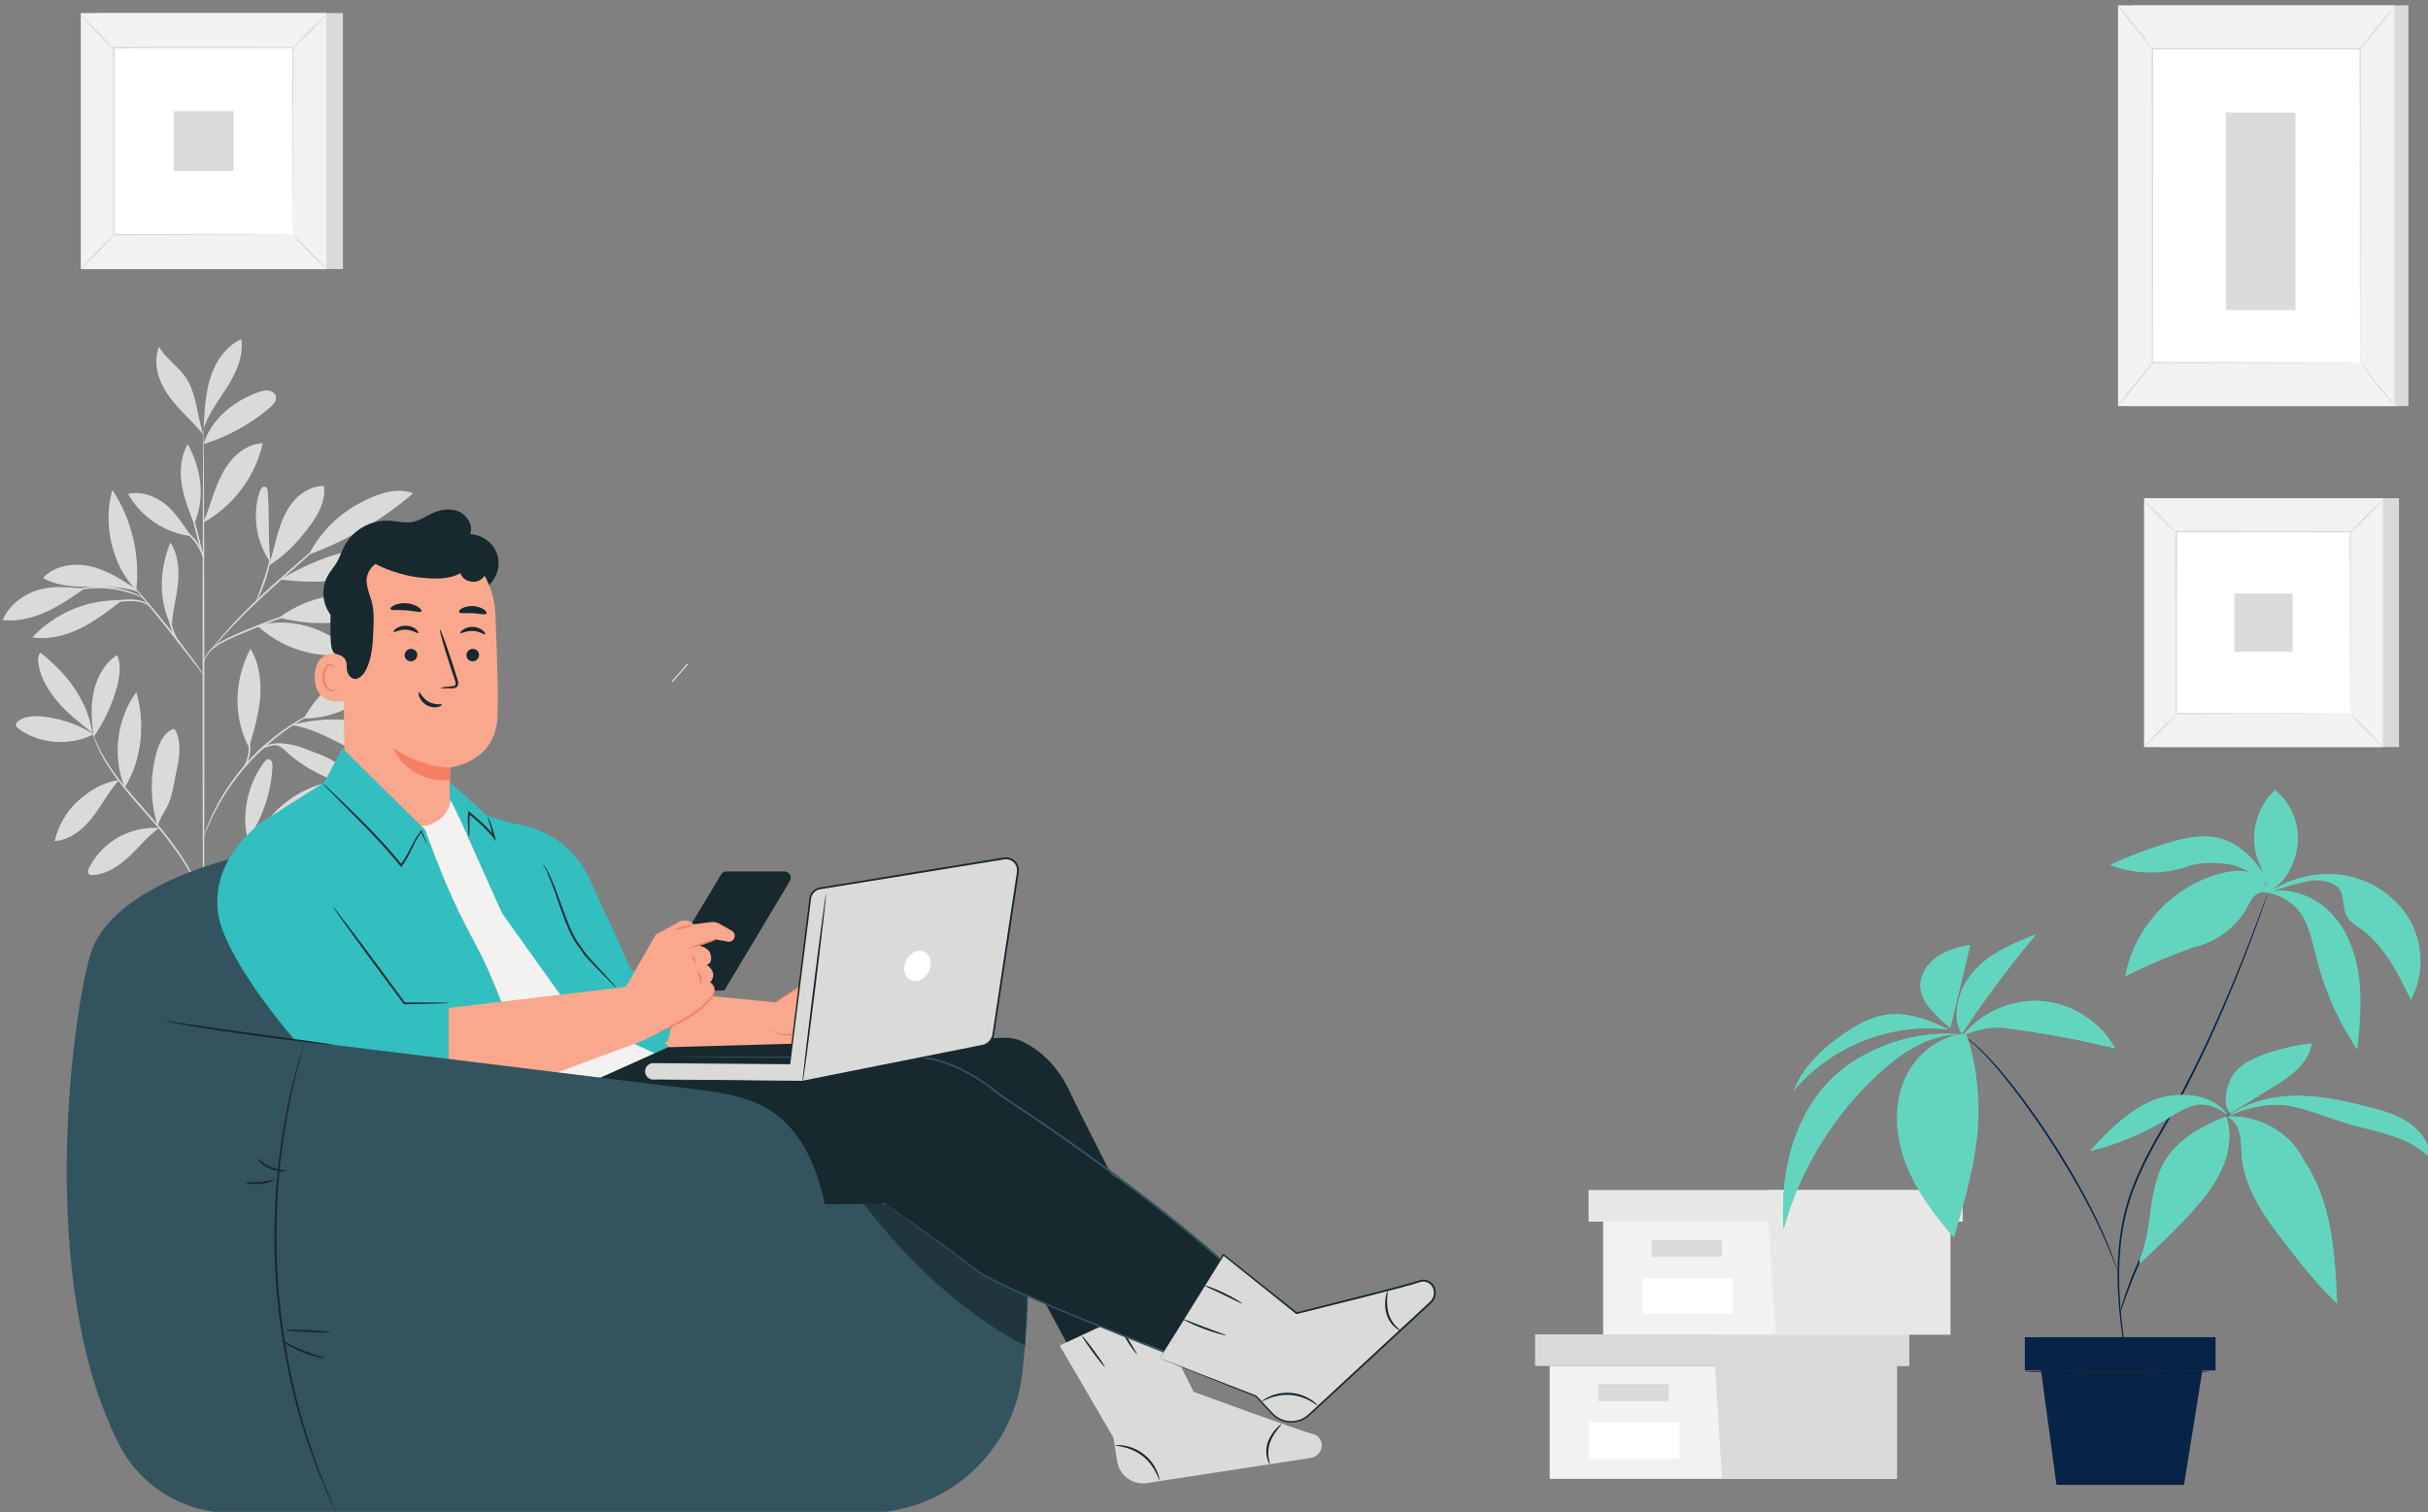 <svg xmlns="http://www.w3.org/2000/svg" width="907" height="565" fill="none"><rect width="100%" height="100%" fill="#808080" stroke="none"/><g clip-path="url(#a)"><path fill="#DADBD8" d="M128.114 100.506h-91.73V4.885h91.73v95.621Z"/><path fill="#F3F2F1" d="M121.902 100.506h-91.73V4.885h91.73v95.621Z"/><path fill="#DADBD8" d="M30.2 100.478h91.674V4.913H30.2v95.565Zm91.731.058H30.143V4.857h91.788v95.679"/><path fill="#fff" d="M109.571 87.653H42.502V17.74h67.069v69.913Z"/><path fill="#DADBD8" d="M42.502 88.117c.054.063-.583.794-1.654 1.924a187.81 187.81 0 0 1-4.263 4.323 185.335 185.335 0 0 1-4.382 4.193c-1.144 1.05-1.88 1.673-1.939 1.614-.057-.058.575-.785 1.647-1.916 1.07-1.13 2.58-2.663 4.273-4.33a183.862 183.862 0 0 1 4.39-4.201c1.143-1.053 1.876-1.67 1.928-1.607M109.571 87.945c.063-.052.794.584 1.925 1.654 1.13 1.072 2.66 2.578 4.322 4.264a188.64 188.64 0 0 1 4.193 4.382c1.051 1.144 1.673 1.881 1.615 1.938-.058.058-.786-.574-1.916-1.645a190.372 190.372 0 0 1-4.331-4.273 188.855 188.855 0 0 1-4.201-4.39c-1.052-1.144-1.67-1.877-1.607-1.93M109.387 17.926c-.052-.062.585-.794 1.655-1.925 1.072-1.13 2.577-2.66 4.264-4.321a184.097 184.097 0 0 1 4.381-4.194c1.144-1.052 1.881-1.673 1.939-1.614.058.057-.575.785-1.646 1.916a191.668 191.668 0 0 1-4.273 4.33 186.825 186.825 0 0 1-4.39 4.202c-1.143 1.05-1.877 1.669-1.93 1.606M42.32 18.098c-.063.052-.794-.584-1.925-1.656-1.13-1.07-2.66-2.576-4.322-4.264a185.595 185.595 0 0 1-4.194-4.38c-1.05-1.144-1.673-1.881-1.614-1.939.058-.058.785.575 1.916 1.646a188.14 188.14 0 0 1 4.33 4.273 188.198 188.198 0 0 1 4.202 4.39c1.051 1.143 1.669 1.877 1.606 1.93Z"/><path fill="#DADBD8" d="M109.387 87.653a3.846 3.846 0 0 1-.014-.341l-.015-.975-.03-3.775-.068-14.248-.131-50.574.258.258-66.877.038h-.007l.297-.296-.042 69.912-.255-.255c20.042.055 36.73.099 48.429.13l13.603.067 3.599.03.929.014c.211.006.32.01.324.015a2.28 2.28 0 0 1-.295.013l-.903.015-3.55.03-13.545.066-48.591.13h-.255v-.255l-.042-69.912v-.298h.304l66.877.039h.26v.259l-.132 50.74-.068 14.189-.03 3.725-.015.948c-.005.211-.01.315-.015.311"/><path fill="#DADBD8" d="M87.226 63.886H64.847v-22.38h22.38v22.38M899.676 151.711H796.391V2.002h103.285v149.709Z"/><path fill="#F3F2F1" d="M894.502 151.711H791.216V2.002h103.286v149.709Z"/><path fill="#fff" d="M881.671 135.497h-77.623V18.217h77.623v117.28Z"/><path fill="#DADBD8" d="M881.671 135.497s-.011-.199-.016-.573l-.015-1.664c-.008-1.474-.017-3.631-.032-6.432l-.069-24.16-.127-84.45.257.256-77.612.023h-.009l.281-.28-.057 117.28-.224-.224c23.64.05 43.016.089 56.499.117l15.609.058 4.097.025c.928.008 1.418.024 1.418.024s-.458.016-1.371.024l-4.055.026-15.56.056-56.637.118h-.223l-.001-.224-.056-117.28v-.281H804.057l77.612.023h.259v.258l-.127 84.62-.069 24.102a8308.57 8308.57 0 0 1-.032 6.381l-.015 1.633a16.66 16.66 0 0 1-.014.544Z"/><path fill="#DADBD8" d="M894.792 2.002c.061.047-.64 1.07-1.84 2.675a174.164 174.164 0 0 1-4.847 6.146c-1.944 2.36-3.76 4.45-5.105 5.935-1.345 1.486-2.215 2.37-2.272 2.32-.06-.052.704-1.03 1.971-2.578l4.973-6.034c1.881-2.287 3.584-4.355 4.968-6.036 1.279-1.54 2.091-2.477 2.152-2.428Z"/><path fill="#fff" d="M882.065 135.12a96.15 96.15 0 0 0 13.539 16.93Z"/><path fill="#DADBD8" d="M895.604 152.05c-.051.052-.972-.748-2.36-2.146a74.642 74.642 0 0 1-5.107-5.76 74.487 74.487 0 0 1-4.496-6.25c-1.06-1.662-1.637-2.737-1.576-2.776.071-.042.766.955 1.904 2.554a140.91 140.91 0 0 0 4.607 6.121 140.1 140.1 0 0 0 4.957 5.839c1.308 1.462 2.13 2.36 2.071 2.418Z"/><path fill="#fff" d="m791.201 151.593 13.53-16.692Z"/><path fill="#DADBD8" d="M804.731 134.901c.12.097-2.811 3.913-6.547 8.522-3.736 4.61-6.863 8.267-6.983 8.17-.121-.098 2.81-3.913 6.547-8.524 3.735-4.608 6.861-8.265 6.983-8.168ZM791.216 2.002c.121-.097 3.061 3.419 6.566 7.85 3.506 4.432 6.248 8.102 6.127 8.198-.123.096-3.061-3.417-6.568-7.85-3.504-4.431-6.247-8.102-6.125-8.198ZM857.487 115.824h-25.991V42.029h25.991v73.795ZM34.978 274.276a44.57 44.57 0 0 0-19.069-6.564c-3.116-.32-6.52-.228-9.02 1.658-.53.402-1.047.994-.928 1.648.087.48.493.83.882 1.127 7.758 5.919 19.495 6.665 28.135 2.131ZM34.49 273.736c-4.318-3.368-8.66-6.76-12.317-10.836-3.657-4.076-6.63-8.915-7.722-14.28-.331-1.628-.434-3.487.61-4.779 9.818 7.667 17.53 17.584 19.428 29.895Z"/><path fill="#DADBD8" d="M34.876 274.202c-.74-5.372-1.005-10.892.229-16.17 1.233-5.28 4.105-10.332 8.613-13.344 1.697 3.965.967 8.533-.228 12.677a61.616 61.616 0 0 1-8.54 17.983M44.5 291.446c-5.842.711-10.93 3.789-15.292 7.74a28.936 28.936 0 0 0-8.748 15.016c5.731-.353 10.593-4.395 14.119-8.927 3.526-4.53 5.968-9.502 9.842-13.74M46.59 294.205c-4.705-11.592-3-25.559 4.356-35.677 3.329 11.84 2.106 25.212-4.355 35.677ZM59.307 309.346a27.465 27.465 0 0 0-15.297 3.584 27.466 27.466 0 0 0-10.78 11.427c-.324.647-.61 1.467-.176 2.045.375.503 1.102.55 1.729.51 5.139-.334 9.694-3.426 13.453-6.947 3.758-3.521 7.033-7.589 11.186-10.635M58.902 308.522c-2.736-8.752-2.906-18.288-.485-27.132.955-3.492 2.56-7.168 5.79-8.806.275-.139.596-.264.885-.155.275.103.433.384.56.648 1.15 2.4 1.483 5.125 1.365 7.784-.118 2.659-.67 5.276-1.22 7.88-1.016 4.816-1.557 9.991-4.2 14.144-.626.987-1.178 2.051-1.678 3.107s-.504 1.428-.962 2.266M92.561 313.537c-2.493-9.487.153-20.987 6.131-28.763.44-.573 1.024-1.186 1.743-1.12 1.101.102 1.386 1.57 1.337 2.674-.432 9.693-3.666 19.246-9.21 27.209M95.596 315.611c11.525 2.999 24.746.083 34.332-6.982-5.681-2.88-12.377-3.702-18.586-2.282-6.208 1.42-11.881 4.202-15.746 9.264M98.156 309.294c6.454-10.522 18.829-17.39 31.158-18.016-1.42 5.015-5.541 8.912-10.191 11.267-4.65 2.356-9.84 3.381-14.957 4.375-1.99.386-4.72.812-6.01 2.374ZM93.203 278.646c1.748-5.988 3.506-12.028 3.985-18.248.48-6.219-.407-12.712-3.634-18.051-6.03 11.668-6.64 25.299-.532 36.924M113.501 268.386c7.052-12.813 21.436-23.049 35.992-24.484-5.616 13.98-20.928 24.786-35.992 24.484M109.065 270.898c10.515 1.602 19.475 8.318 29.301 12.388 2.102.872 4.369 1.566 6.625 1.27 2.256-.296 4.481-1.81 4.986-4.027.42-1.841-.418-3.797-1.74-5.147-1.321-1.349-3.068-2.192-4.812-2.918-10.702-4.456-22.18-4.567-33.454-1.864"/><path fill="#DADBD8" d="M102.981 278.273c2.381.681 3.194 1.915 5.079 3.52a54.788 54.788 0 0 0 22.219 11.413c.849.212 1.963.296 2.383-.472.368-.669-.097-1.48-.574-2.077-3.416-4.275-8.289-7.197-13.416-9.107-5.128-1.91-9.57-4.212-15.691-3.717M96.114 233.73c8.551 7.98 20.595 12.079 32.238 10.968.53-.05 1.108-.134 1.468-.526.811-.883-.162-2.246-1.108-2.983-9.478-7.389-20.959-10.453-32.598-7.459"/><path fill="#DADBD8" d="M104.256 230.75c11.303-8.473 26.801-11.032 40.227-6.637-5.066 4.993-12.095 7.679-19.169 8.416-7.075.736-14.159-.048-21.058-1.779M101.02 210.282c-.931-9.461-.327-16.929-.983-26.433-.053-.76-.216-1.673-.926-1.947-.99-.381-1.814.835-2.138 1.844-2.818 8.762-1.278 18.811 4.033 26.327"/><path fill="#DADBD8" d="M100.339 211.328c6.412-3.966 11.223-9.146 15.671-15.232 3.096-4.235 5.705-9.308 5.001-14.507-4.346-.087-8.477 2.311-11.304 5.613-2.827 3.303-4.508 7.432-5.762 11.595-1.255 4.161-2.134 8.44-3.606 12.531ZM115.736 207.049a126.377 126.377 0 0 0 38.567-22.74c-4.607-1.856-9.881-.746-14.487 1.113-10.523 4.248-19.12 11.417-24.281 21.524M104.668 216.502c7.12.779 14.352 1.286 21.416.106 6.942-1.162 13.503-3.914 19.991-6.645.537-.225 1.124-.497 1.359-1.03.256-.58-.018-1.286-.487-1.711-.469-.425-1.095-.628-1.705-.799-7.054-1.973-14.665-1.049-21.605 1.291-6.94 2.34-12.629 5.12-18.969 8.788ZM64.016 234.053c-4.857-9.804-4.542-21.247-.346-31.351 2.954 4.5 3.315 10.232 2.775 15.588s-2.171 10.868-2.276 16.251M44.612 224.266c-12.127-.232-24.259 4.936-32.493 13.843 6.053.951 12.287-.611 17.792-3.299 5.506-2.689 10.398-6.461 15.248-10.205M31.566 219.903c-5.933-.481-11.64-1.216-17.345.532C8.517 222.183 3.325 226.151 1 231.646c5.549.625 11.175-.767 16.262-3.071 5.086-2.305 9.71-5.497 14.304-8.672ZM50.882 220.103c-5.337-3.497-10.817-7.058-17.032-8.506-6.215-1.45-13.416-.379-17.749 4.305 5.03 2.952 11.134 3.3 16.966 3.296 5.833-.005 12.983-.071 18.481 1.875"/><path fill="#DADBD8" d="M50.914 220.385c-9.124-8.96-12.583-25.055-8.912-37.304 7.171 10.897 10.383 24.341 8.912 37.304M76.003 194.999c1.72-4.001 2.931-8.2 4.475-12.272 1.544-4.072 3.463-8.078 6.38-11.312 2.917-3.233 6.951-5.641 11.3-5.857-2.722 12.328-10.91 23.344-21.932 29.505M71.463 200.289c-2.848-3.92-6.138-9.24-10-12.167-3.86-2.925-8.89-4.696-13.603-3.572 4.794 8.568 13.85 14.608 23.603 15.739ZM72.371 195.325c-1.867-4.743-3.747-9.536-4.501-14.576-.755-5.041-.296-10.425 2.282-14.823 5.008 9.468 6.621 19.631 2.474 29.507M76.049 165.926c2.837-9.385 11.431-16.296 20.71-19.468 1.169-.398 2.409-.732 3.63-.544 1.222.19 2.42 1.024 2.676 2.235.339 1.596-.98 3.027-2.22 4.087a70.484 70.484 0 0 1-24.796 13.69M76.151 158.25c.361-6.052.739-12.191 2.707-17.924 1.968-5.735 5.762-11.112 11.28-13.621.939 6.11-1.758 12.192-5.01 17.45-3.252 5.26-7.171 10.224-9.125 16.091M76.003 162.416c-2.345-6.84-2.587-15.528-6.683-21.487-2.863-4.165-7.448-7.004-9.915-11.415-1.64 4.12-1.138 8.868.576 12.958 1.715 4.09 4.547 7.61 7.578 10.848 3.03 3.237 5.626 5.672 8.444 9.096"/><path fill="#DADBD8" d="M76.05 363.852c-.183 0-.341-45.631-.353-101.906-.013-56.293.124-101.913.306-101.913.183 0 .34 45.62.353 101.913.013 56.275-.125 101.906-.307 101.906Z"/><path fill="#DADBD8" d="M115.924 227.167c.013.044-.599.271-1.715.644l-4.722 1.594a275.125 275.125 0 0 0-15.385 5.752c-5.877 2.521-11.42 4.568-14.576 7.302-1.577 1.351-2.482 2.811-2.93 3.876-.452 1.071-.532 1.727-.593 1.715-.022-.004-.015-.167.02-.479a7.23 7.23 0 0 1 .335-1.329c.385-1.125 1.265-2.688 2.858-4.131 1.587-1.446 3.795-2.746 6.325-3.929 2.53-1.18 5.334-2.412 8.311-3.635 5.954-2.44 11.465-4.341 15.491-5.586 2.012-.627 3.653-1.09 4.792-1.395 1.14-.299 1.776-.443 1.789-.399Z"/><path fill="#DADBD8" d="M128.995 195.064c.014.016-.151.192-.481.512l-1.465 1.376-5.466 4.965-18.193 16.2c-7.102 6.321-13.24 12.361-17.493 16.909a203.584 203.584 0 0 0-4.95 5.467l-1.323 1.509c-.306.343-.476.515-.493.502-.019-.015.117-.216.39-.586.276-.366.678-.913 1.228-1.59 1.086-1.367 2.714-3.3 4.806-5.618 4.176-4.641 10.28-10.752 17.396-17.085a2377.451 2377.451 0 0 1 18.324-16.057l5.605-4.81 1.545-1.281c.359-.288.555-.431.57-.413"/><path fill="#DADBD8" d="M95.723 224.545c-.186-.084 1.298-3.51 2.776-7.842 1.492-4.33 2.194-7.986 2.383-7.956.173.018-.248 3.78-1.758 8.168a53.475 53.475 0 0 1-2.21 5.484c-.646 1.367-1.11 2.182-1.19 2.146M76.09 252.162c-.036.027-.424-.426-1.094-1.269l-2.803-3.596c-2.355-3.044-5.61-7.245-9.26-11.844a1194.193 1194.193 0 0 0-9.435-11.708l-2.865-3.547c-.669-.842-1.023-1.324-.988-1.353.034-.029.454.395 1.184 1.187s1.765 1.957 3.026 3.413a359.573 359.573 0 0 1 9.595 11.599 361.199 361.199 0 0 1 9.116 11.973 161.104 161.104 0 0 1 2.637 3.723c.606.89.925 1.396.888 1.422"/><path fill="#DADBD8" d="M67.348 240.938c-.108.116-2.44-2.652-3.663-6.857-.902-2.963-.942-5.673-.831-6.913l.291.024c-.13.528-.225.806-.277.798-.053-.008-.055-.302-.012-.845l.291.023c.107 1.229.294 3.846 1.17 6.725 1.18 4.075 3.207 6.933 3.03 7.045M56.06 226.74c-.085.092-.835-.855-2.558-1.485-1.707-.662-4.278-.807-7.1-.566a43.85 43.85 0 0 0-7.15 1.155c-1.804.447-2.907.799-2.942.705-.03-.077 1.02-.585 2.817-1.154 1.794-.566 4.35-1.152 7.226-1.363 2.852-.247 5.559-.027 7.324.791 1.79.792 2.442 1.901 2.383 1.917M53.384 223.298c-.05.103-1.49-.597-3.917-1.427a40.465 40.465 0 0 0-9.776-2.012c-3.9-.29-7.446.051-9.969.507-2.526.452-4.054.925-4.089.816-.014-.043.355-.197 1.04-.443.68-.253 1.69-.542 2.958-.83 2.53-.58 6.139-1.004 10.11-.707 3.97.308 7.472 1.275 9.885 2.232 1.209.475 2.165.915 2.799 1.269.639.346.98.555.96.595M76.003 208.748c-.176.044-1.456-4.4-2.857-9.926-1.402-5.528-2.395-10.044-2.218-10.088.176-.045 1.455 4.399 2.858 9.926 1.4 5.526 2.394 10.042 2.217 10.088"/><path fill="#DADBD8" d="M76.185 208.748c-.196.062-1.02-2.907-3.167-5.943-2.09-3.1-4.759-4.656-4.66-4.811.033-.069.77.202 1.798.928 1.03.718 2.304 1.932 3.402 3.504 2.23 3.16 2.787 6.31 2.627 6.322ZM76.05 339.526c-.072.011-.206-1.096-.72-3.034-.508-1.938-1.466-4.686-3.05-7.9-3.152-6.442-8.889-14.611-16.178-22.792-3.612-4.127-7.116-8.02-10.09-11.747-2.98-3.721-5.428-7.269-7.215-10.407-1.794-3.134-2.961-5.825-3.643-7.722-.335-.952-.58-1.695-.715-2.21-.145-.51-.21-.781-.188-.788.059-.018.39 1.046 1.142 2.906.752 1.858 1.975 4.497 3.806 7.578 1.826 3.084 4.295 6.579 7.286 10.262 2.986 3.688 6.496 7.56 10.114 11.694 7.309 8.203 13.031 16.475 16.102 23.023 1.543 3.268 2.442 6.069 2.878 8.041.211.988.353 1.759.403 2.29.067.526.09.804.067.806Z"/><path fill="#DADBD8" d="M112.082 298.828c.021.049-.669.397-1.889 1.06a41.297 41.297 0 0 0-4.898 3.238c-1.969 1.507-4.172 3.487-6.433 5.867-2.257 2.385-4.584 5.155-6.957 8.124-4.746 5.955-9.185 11.224-11.843 15.429a63.271 63.271 0 0 0-2.973 5.079c-.648 1.232-.992 1.924-1.04 1.901-.02-.009.04-.193.175-.534.14-.34.332-.85.634-1.48.575-1.275 1.5-3.08 2.81-5.215 2.58-4.307 6.984-9.648 11.722-15.593 2.379-2.974 4.733-5.75 7.033-8.131 2.305-2.377 4.565-4.344 6.592-5.82 2.027-1.479 3.802-2.477 5.059-3.092.626-.315 1.136-.507 1.474-.653.341-.139.524-.2.534-.18"/><path fill="#DADBD8" d="M112.787 312.031c.008.096-1.524.282-3.992.579-2.458.319-5.881.729-9.466 1.865-3.572 1.163-6.541 2.936-8.476 4.448-1.954 1.51-2.875 2.759-2.966 2.686-.031-.023.16-.363.592-.919.426-.559 1.125-1.305 2.079-2.128 1.904-1.64 4.901-3.52 8.569-4.715 3.673-1.162 7.142-1.5 9.622-1.701 2.489-.18 4.031-.201 4.038-.115Z"/><path fill="#DADBD8" d="M89.052 320.158c-.208-.117 1.59-2.865 2.986-6.56 1.31-3.729 1.616-7 1.851-6.962.085.01.081.828-.066 2.141-.157 1.309-.471 3.129-1.164 5.045-.699 1.914-1.613 3.514-2.316 4.628-.711 1.112-1.217 1.755-1.29 1.708M123.752 263.381c.007.021-.213.139-.64.34l-1.875.853c-.822.352-1.819.799-2.943 1.391-1.127.581-2.444 1.181-3.813 2.004l-2.178 1.239c-.755.433-1.502.949-2.297 1.446-1.605.975-3.213 2.174-4.93 3.398-3.358 2.549-6.89 5.566-10.29 9.05-3.367 3.519-6.263 7.152-8.696 10.596-1.165 1.759-2.309 3.407-3.227 5.044-.47.812-.96 1.576-1.368 2.346l-1.163 2.218c-.776 1.398-1.33 2.734-1.873 3.88a39.832 39.832 0 0 0-1.29 2.988l-.788 1.904c-.187.434-.296.658-.317.65-.021-.007.045-.246.192-.695l.674-1.952c.288-.849.667-1.88 1.191-3.043.513-1.165 1.041-2.522 1.794-3.941l1.132-2.252c.4-.78.881-1.556 1.344-2.379.904-1.661 2.039-3.332 3.199-5.112 2.422-3.489 5.328-7.164 8.721-10.709 3.427-3.512 7-6.54 10.403-9.081 1.74-1.22 3.371-2.411 5-3.371.806-.491 1.565-.999 2.331-1.424l2.212-1.209c1.392-.802 2.73-1.375 3.878-1.927a33.093 33.093 0 0 1 3.001-1.295l1.928-.741c.443-.161.679-.237.688-.216"/><path fill="#DADBD8" d="M95.234 282.489c-.058-.011.26-1.118 1.568-2.336 1.277-1.216 3.606-2.343 6.318-2.424 2.704-.071 5.048.685 6.649 1.298 1.61.634 2.545 1.146 2.513 1.222-.037.092-1.039-.27-2.666-.78-1.621-.498-3.913-1.151-6.475-1.08-2.552.077-4.757 1.061-6.035 2.117-1.306 1.052-1.766 2.047-1.872 1.983ZM90.971 286.886c-.18-.101 1.428-2.458 1.794-5.837.421-3.372-.601-6.036-.402-6.093.073-.03.432.59.74 1.7.313 1.105.52 2.713.317 4.47-.208 1.755-.779 3.274-1.336 4.276-.557 1.008-1.049 1.53-1.113 1.484M44.534 346.065c.983 17.437 6.238 35.172 14.32 53.102h35.148c7.709-17.752 12.6-35.46 13.47-53.102H44.534Z"/><path fill="#FAFAF9" d="M101.776 374.282c0 .183-11.573.33-25.845.33-14.277 0-25.846-.147-25.846-.33 0-.181 11.57-.329 25.846-.329 14.272 0 25.845.148 25.845.329ZM100.99 380.6c0 .183-10.849.329-24.228.329-13.384 0-24.23-.146-24.23-.329 0-.181 10.846-.329 24.23-.329 13.38 0 24.228.148 24.228.329ZM59.422 357.514c.182 0 .33 3.625.33 8.096 0 4.472-.148 8.096-.33 8.096-.182 0-.33-3.624-.33-8.096 0-4.471.148-8.096.33-8.096Z"/><path fill="#FAFAF9" d="M78.253 357.514c.183 0 .33 3.754.33 8.384 0 4.631-.147 8.384-.33 8.384-.181 0-.33-3.753-.33-8.384 0-4.63.149-8.384.33-8.384ZM95.933 357.371c.182 0 .33 3.83.33 8.552 0 4.723-.148 8.551-.33 8.551-.183 0-.33-3.828-.33-8.551 0-4.722.148-8.552.33-8.552"/><path fill="#FAFAF9" d="M106.356 357.514c0 .183-13.573.33-30.312.33-16.746 0-30.316-.147-30.316-.33 0-.182 13.57-.329 30.316-.329 16.74 0 30.312.147 30.312.329Z"/><path fill="#DADBD8" d="M896.174 279.093h-89.181v-92.964h89.181v92.964Z"/><path fill="#F3F2F1" d="M890.135 279.093h-89.18v-92.964h89.18v92.964Z"/><path fill="#DADBD8" d="M800.981 279.065h89.126v-92.908h-89.126v92.908Zm89.182.055h-89.236v-93.019h89.236v93.019Z"/><path fill="#fff" d="M878.146 266.596h-65.204v-67.97h65.204v67.97Z"/><path fill="#DADBD8" d="M812.943 267.047c.05.06-.568.772-1.61 1.871a181.33 181.33 0 0 1-4.144 4.201 183.344 183.344 0 0 1-4.26 4.078c-1.112 1.022-1.829 1.626-1.885 1.57-.056-.057.56-.764 1.601-1.864a182.53 182.53 0 0 1 4.154-4.209 179.395 179.395 0 0 1 4.268-4.085c1.112-1.022 1.824-1.623 1.876-1.562M878.147 266.881c.061-.052.772.568 1.87 1.608a181.198 181.198 0 0 1 4.203 4.145 181.44 181.44 0 0 1 4.078 4.26c1.021 1.112 1.625 1.828 1.569 1.884-.057.056-.764-.558-1.863-1.6a180.306 180.306 0 0 1-4.21-4.154 184.09 184.09 0 0 1-4.086-4.267c-1.021-1.112-1.622-1.825-1.561-1.876ZM877.968 198.807c-.051-.061.568-.772 1.609-1.87 1.041-1.1 2.504-2.587 4.145-4.203a181.245 181.245 0 0 1 4.259-4.077c1.112-1.022 1.828-1.627 1.885-1.57.056.056-.56.764-1.6 1.863a184.11 184.11 0 0 1-4.154 4.211 183.106 183.106 0 0 1-4.268 4.084c-1.112 1.022-1.824 1.622-1.876 1.562M812.764 198.974c-.061.051-.772-.568-1.871-1.609a183.717 183.717 0 0 1-4.201-4.145 179.103 179.103 0 0 1-4.077-4.259c-1.023-1.112-1.627-1.83-1.57-1.886.056-.056.763.559 1.862 1.6 1.1 1.042 2.59 2.51 4.21 4.155a183.861 183.861 0 0 1 4.086 4.268c1.021 1.112 1.622 1.824 1.561 1.876Z"/><path fill="#DADBD8" d="M877.968 266.596a3.465 3.465 0 0 1-.013-.331c-.004-.232-.01-.544-.015-.948l-.029-3.669-.067-13.854-.127-49.168.251.251-65.019.037h-.006l.288-.288-.04 67.97-.248-.248 47.082.126 13.226.064 3.498.03.904.013c.204.005.311.009.315.015.005.004-.092.009-.287.013l-.877.015-3.452.028-13.169.065-47.24.127h-.248v-.248l-.042-67.97v-.289h.296l65.019.037h.252v.252l-.128 49.33c-.028 5.924-.051 10.589-.065 13.796l-.031 3.62c-.005.393-.011.697-.013.921-.006.205-.01.307-.015.303"/><path fill="#DADBD8" d="M856.424 243.489h-21.758v-21.758h21.758v21.758Z"/><path fill="#F3F2F1" d="M578.903 510.312v42.176h129.704v-42.176H578.903Z"/><path fill="#DADBD8" d="M573.461 498.521v11.791h139.682v-11.791H573.461"/><path fill="#DADBD8" d="M643.301 552.488h65.306v-42.176h4.536v-11.791H640.58v10.7l2.721 43.267M597.042 517.113v6.349h26.305v-6.349h-26.305Z"/><path fill="#fff" d="M627.433 544.805h-33.776V531.4h33.776v13.405Z"/><path fill="#F3F2F1" d="M598.857 456.401v42.176h129.704v-42.176H598.857Z"/><path fill="#E7E8E5" d="M593.416 444.609v11.792h139.681v-11.792H593.416"/><path fill="#E7E8E5" d="M663.256 498.577h65.305v-42.176h4.536v-11.792h-72.562v10.7l2.721 43.268"/><path fill="#DADBD8" d="M616.999 463.202v6.348h26.302v-6.348h-26.302Z"/><path fill="#fff" d="M647.388 490.894h-33.775v-13.406h33.775v13.406"/><path fill="#17282F" d="M185.773 207.21c-1.353-4.301-5.617-7.513-10.125-7.626 1.163-3.284-1.085-7.091-4.284-8.472-3.199-1.383-6.961-.76-10.112.728-2.229 1.053-4.297 2.53-6.701 3.073-3.158.713-6.424-.277-9.659-.385-6.595-.219-13.161 3.601-16.23 9.442-1.076 2.048-1.745 4.299-2.932 6.284-.95 1.59-2.213 2.975-3.152 4.571-2.718 4.619-2.264 10.899 1.091 15.079l45.495-10.459c3.707 2.568 9.045 2.491 12.675-.184 3.63-2.675 5.288-7.749 3.934-12.051"/><path fill="#F9A78D" d="m290.48 374.572-43.824-4.344-2.536 22.762 49.489-1.72-3.129-16.698Z"/><path fill="#F9A78D" d="M323.768 387.909c-.575.799-1.573 1.221-2.528.984a2.896 2.896 0 0 1-.584-.217c-1.306-.659-.734-3.44-.734-3.44l-6.421-2.118s-9.445 4.172-13.073 7.354c-3.628 3.181-10.939-1.015-10.939-1.015l-.476-14.475 13.866-9.053s-.849.536.313-1.384c1.161-1.92 4.851-.541 4.851-.541.753-.922 3.301-.892 3.301-.892l10.446 2.908a7.386 7.386 0 0 1 4.803 4.193l3.375 7.835s1.565 5.504.994 6.636c-.861 1.708-2.7 1.006-2.7 1.006s-1.055 3.29-1.959 3.267c-.904-.023-2.535-1.048-2.535-1.048"/><path fill="#F57F62" d="M303.115 388.572c.012.018.254-.114.708-.382.513-.294 1.178-.676 2.008-1.15a74.914 74.914 0 0 1 7.754-3.711l-.154.004 6.406 2.161-.182-.313a7.338 7.338 0 0 0-.131 1.629c.025.555.105 1.16.496 1.703.207.267.532.459.811.54.281.121.596.201.918.201a2.723 2.723 0 0 0 1.783-.649c.127-.101.24-.22.348-.344l.076-.096.039-.048.018-.024.003-.004a22.09 22.09 0 0 0-.409.08l.006.004.014.009.194.118c.262.154.528.298.804.436.276.134.562.262.867.366.153.052.309.1.481.132.159.031.352.067.628-.022.414-.206.596-.498.784-.77.179-.277.334-.562.471-.853.279-.583.507-1.176.717-1.799l-.426.206c.83.285 1.87.238 2.586-.45.326-.321.615-.734.663-1.254.052-.464.012-.886-.032-1.311-.205-1.691-.612-3.344-1.068-5.027l-.005-.02-.01-.021-1.798-4.18-1.142-2.649c-.384-.851-.7-1.79-1.3-2.596a7.17 7.17 0 0 0-2.137-1.964c-.819-.518-1.78-.767-2.625-.994l-9.854-2.712-.041-.012h-.037a9.549 9.549 0 0 0-1.832.186c-.587.136-1.211.293-1.698.828l.388-.058c-1.054-.64-2.357-.852-3.448-.349-1.094.496-1.717 1.476-2.117 2.427l.103-.126-9.55 6.196-2.58 1.72c-.586.4-.888.62-.874.642.014.021.341-.158.953-.518.667-.402 1.549-.936 2.653-1.604 2.352-1.461 5.64-3.504 9.671-6.006l.065-.04.038-.087c.361-.837.962-1.727 1.86-2.104.88-.409 2.02-.212 2.901.331l.217.134.171-.192c.284-.318.831-.505 1.367-.61a8.953 8.953 0 0 1 1.705-.159l-.077-.011 9.837 2.768c.883.24 1.709.456 2.456.93a6.503 6.503 0 0 1 1.931 1.781c.532.705.83 1.587 1.225 2.471l1.14 2.649 1.801 4.177-.014-.041c.449 1.647.857 3.305 1.057 4.913.044.398.077.806.037 1.158-.012.308-.217.61-.456.853-.468.48-1.266.529-1.898.32l-.323-.105-.104.312a15.934 15.934 0 0 1-.677 1.721c-.244.517-.588 1.14-.915 1.315a.639.639 0 0 1-.272-.014 2.641 2.641 0 0 1-.396-.105 6.626 6.626 0 0 1-.795-.332c-.26-.125-.516-.263-.765-.407l-.184-.109-.011-.007-.004-.004c.367-.072-.504.098-.414.082l-.002.001-.016.02-.029.039-.059.076-.273.273a2.127 2.127 0 0 1-1.384.52 1.782 1.782 0 0 1-.717-.157c-.258-.078-.422-.18-.563-.347-.524-.753-.429-1.935-.287-2.867l.038-.242-.219-.071-6.436-2.075-.083-.025-.073.031a64.396 64.396 0 0 0-7.709 3.918c-.866.526-1.52.954-1.952 1.256-.434.304-.652.472-.64.49"/><path fill="#F57F62" d="M309.256 368.037c-.035.071 1.151.757 3.253 1.559 2.098.802 5.144 1.666 8.676 2.024l-.313-.294c.097.552.201 1.135.339 1.72.881 3.882 2.59 7.114 4.08 9.222a22.217 22.217 0 0 0 1.922 2.382c.502.52.803.783.838.752.088-.078-.978-1.264-2.342-3.413-1.357-2.143-2.948-5.321-3.806-9.101a32.839 32.839 0 0 1-.335-1.675l-.048-.269-.265-.026a41.547 41.547 0 0 1-8.591-1.768c-2.116-.673-3.365-1.206-3.408-1.113"/><path fill="#F57F62" d="M318.375 375.834c-.176.007.056 3.052 1.688 6.384 1.608 3.345 3.857 5.409 3.972 5.275.162-.143-1.784-2.355-3.334-5.586-1.578-3.214-2.113-6.113-2.326-6.073Z"/><path fill="#F57F62" d="M288.067 384.848c-.011.017.094.102.308.25.21.151.541.348.986.571.89.44 2.276.981 4.114 1.145 1.818.162 4.124-.069 6.377-1.23a12.24 12.24 0 0 0 5.613-5.975l-.428.188a27.424 27.424 0 0 0 10.55 1.605c.942-.052 1.92-.09 2.854-.464.436-.17.966-.481 1.208-.998.252-.5.251-1.075.07-1.567a1.99 1.99 0 0 0-1.047-1.116l-1.18-.5a109.762 109.762 0 0 0-8.387-3.103 91.088 91.088 0 0 0-5.788-1.674c-1.38-.346-2.153-.494-2.165-.448-.013.05.736.288 2.091.713 1.353.425 3.309 1.047 5.701 1.885 2.392.84 5.215 1.91 8.293 3.23.383.166.771.336 1.163.505.312.144.56.411.683.744.118.331.112.715-.047 1.02-.149.312-.455.501-.856.665-.775.31-1.692.358-2.624.402-.931.04-1.877.032-2.832-.027a27.637 27.637 0 0 1-7.457-1.515l-.304-.106-.126.294c-1.12 2.638-3.148 4.606-5.257 5.723-2.121 1.14-4.312 1.417-6.073 1.32-1.779-.1-3.148-.56-4.05-.927-.902-.376-1.364-.653-1.39-.61"/><path fill="#F9A78D" d="M148.316 318.261c-10.665-.096-19.301-8.94-19.438-19.909l-.829-66.008c-.771-17.727 8.616-32.963 25.866-33.266l1.596.068c16.057.683 28.92 13.928 29.549 30.446.585 15.366 1.211 30.218.781 38.43-.888 17.003-17.705 18.683-17.705 18.683-.037 0-.045 6.344-.036 11.341.02 11.224-8.871 20.314-19.784 20.215Z"/><path fill="#F57F62" d="M168.136 286.814s-10.451.187-21.272-7.462c0 0 4.666 13.009 21.232 12.178l.04-4.716"/><path fill="#17282F" d="M178.959 244.712c-.007 1.285-1.071 2.337-2.376 2.354-1.302.016-2.354-1.009-2.347-2.294.008-1.284 1.071-2.339 2.373-2.356 1.306-.016 2.358 1.012 2.35 2.296M181.242 236.954c-.306.304-2.04-1.133-4.583-1.234-2.537-.139-4.457 1.126-4.719.794-.13-.146.191-.706 1.028-1.28.823-.572 2.211-1.102 3.794-1.029 1.582.077 2.89.733 3.632 1.379.756.65.998 1.234.848 1.37M155.887 244.712c-.007 1.285-1.071 2.337-2.376 2.354-1.302.016-2.354-1.009-2.347-2.294.008-1.284 1.072-2.339 2.375-2.355 1.304-.017 2.356 1.011 2.348 2.295ZM156.302 236.501c-.306.305-2.044-1.133-4.584-1.235-2.537-.137-4.457 1.128-4.72.796-.129-.148.19-.706 1.03-1.28.822-.572 2.21-1.102 3.793-1.029 1.583.077 2.891.733 3.632 1.379.755.649.997 1.234.849 1.369M164.613 256.975c-.006-.149 1.586-.362 4.159-.59.652-.042 1.272-.148 1.399-.599.172-.476-.071-1.207-.354-1.997l-1.714-5.164c-2.376-7.351-4.066-13.383-3.778-13.479.29-.096 2.448 5.784 4.823 13.135.569 1.812 1.115 3.538 1.633 5.19.215.77.603 1.648.231 2.635-.195.492-.685.833-1.105.931-.422.113-.788.105-1.11.11-2.581.034-4.18-.022-4.184-.172M157.453 228.36c-.372.652-2.811-.154-5.811-.348-2.996-.256-5.521.177-5.798-.523-.12-.335.411-.913 1.491-1.409 1.069-.496 2.697-.851 4.495-.718 1.798.138 3.359.731 4.348 1.382.998.65 1.442 1.304 1.275 1.616M181.667 229.273c-.544.58-2.599-.094-5.088-.19-2.486-.173-4.608.275-5.078-.361-.204-.307.143-.893 1.078-1.431.922-.534 2.453-.952 4.162-.86 1.71.094 3.179.672 4.03 1.304.864.634 1.137 1.254.896 1.538"/><path fill="#F9A78D" d="M128.894 244.997c-.277-.137-11.225-3.94-11.331 7.705-.106 11.646 11.284 9.352 11.306 9.019.022-.333.025-16.724.025-16.724"/><path fill="#F57F62" d="M125.45 257.276c-.049-.037-.199.14-.534.295a1.924 1.924 0 0 1-1.474.016c-1.192-.463-2.182-2.426-2.217-4.526a6.856 6.856 0 0 1 .578-2.898c.354-.848.895-1.439 1.498-1.543a.996.996 0 0 1 1.159.567c.149.326.075.558.135.58.031.029.244-.194.158-.675a1.307 1.307 0 0 0-.439-.735c-.27-.229-.668-.349-1.088-.306-.874.053-1.667.872-2.077 1.785a7.055 7.055 0 0 0-.714 3.24c.052 2.347 1.2 4.555 2.832 5.056.795.221 1.461-.019 1.807-.291.353-.284.415-.544.376-.565"/><path fill="#17282F" d="M137.008 215.927c.475-3.028 2.752-5.478 5.656-6.457a11.54 11.54 0 0 1 7.651.095c6.374 2.324 17.261 5.794 20.106 3.572 4.094-3.2 5.074-5.288 5.074-5.288l2.249 2.446c1.833-1.04-3.663-7.146-8.165-9.25-6.804-3.179-17.196-5.142-23.474-3.314-7.556 2.199-13.835 6.062-17.632 13.132-3.797 7.071-5.228 15.311-5.011 23.386.066 2.462-.385 9.525 1.998 10.07 1.842.422 4.207 1.244 4.072 4.795-.049 1.299.31 2.609 1.175 3.556 2.07 2.268 4.605.14 5.772-1.995 2.492-4.56 2.772-10.005 2.993-15.23.157-3.715.305-7.508-.711-11.076 0 0-1.68-4.6-1.825-7.158a6.088 6.088 0 0 1 .072-1.284ZM165.056 263.271c.068.176-.456.615-1.506.844-1.032.234-2.62.172-4.1-.644-1.48-.812-2.392-2.096-2.77-3.078-.392-.996-.333-1.672-.149-1.718.392-.132 1.239 2.207 3.627 3.504 2.377 1.324 4.784.699 4.898 1.092"/><path fill="#33535F" d="m176.824 418.598-54.155-11.91-34.76-86.255s-46.515 10.317-54.193 36.305c-6.64 22.471-20.343 121.77 10.81 182.987 8.01 15.742 24.334 25.513 41.999 25.513h236.962c29.914 0 55.069-22.481 58.389-52.212 1.34-11.988 2.269-23.374 2.081-30.78l-38.046-29.208-169.087-34.44Z"/><path fill="#A7A9A8" d="m383.732 482.073-37.821-29.035-23.411-4.769 16.757-6.98 44.82 31.899-.345 8.885Z"/><path fill="#20353D" d="M382.928 502.761c-24.273-12.783-44.572-32.367-61.244-54.152l.816-.34 23.411 4.769 37.821 29.035-.804 20.688"/><path fill="#F3F2F1" d="M142.787 303.662c0 1.568 12.316 6.644 17.885 4.42 8.473-3.384 7.428-10.036 7.428-10.036l4.695 4.963 47.166 71.86 35.058 23.139-56.116 17.77-58.815-67.576 2.699-44.54"/><path fill="#33BFBF" d="m127.921 279.54-1.24 2.315-5.594 10.443-23.3 14.856 47.904 56.938 21.872 51.686 52.398 16.403s-24.931-38.344-32.678-57.936c-7.745-19.593-8.54-18.685-15.604-33.039-6.764-13.741-12.805-31.138-12.805-31.138l-30.953-30.528ZM240.161 382.09l10.275 9.591 2.908 5.924-38.208-17.779-27.584-38.62s-9.832-21.802-13.21-29.612c-3.553-8.217-6.206-12.865-6.206-12.865l-.039-6.489 13.942 12.557 11.621 3.464 19.412 30.684 27.089 43.145Z"/><path fill="#33BFBF" d="M228.385 345.981s-4.637-9.9-8.424-18.124c-8.534-18.536-28.653-20.297-28.653-20.297l22.236 61.678 27.251 19.319s7.748 2.705 8.72 0c0 0 5.676-20.447 5.504-20.531-.172-.082-19.39-5.824-19.39-5.824l-7.74-17.28"/><path fill="#17282F" d="m269.363 326.724-26.468 44.1 27.717-.822 24.441-40.857c.939-1.569-.19-3.564-2.02-3.564h-21.652c-.826 0-1.593.435-2.018 1.143"/><path fill="#F9A78D" d="m167.562 376.592 66.246-7.886 11.142-19.498 8.719-4.795a4.346 4.346 0 0 1 4.656.297l.821.599 6.47-.815a5.154 5.154 0 0 1 3.184.632l4.585 2.611a2.197 2.197 0 0 1-1.504 4.057l-4.458-.82-6.819 2.224s4.401.467 4.958 3.81c.558 3.342-1.671 3.409-1.671 3.409s4.63 2.695 1.393 6.619c0 0 3.858 2.568-.465 7.45-2.928 3.307-24.025 14.071-24.025 14.071l-73.232 27.221v-39.186Z"/><path fill="#F57F62" d="M265.111 367.105c-.006-.028.497.001 1.077.602.555.578 1.097 1.811.705 3.271-.37 1.451-1.54 2.793-2.85 4.075a34.753 34.753 0 0 1-4.654 3.841c-3.529 2.435-7.025 4.113-9.556 5.275-2.541 1.148-4.146 1.774-4.185 1.693-.043-.092 1.493-.877 3.972-2.136 2.469-1.269 5.9-3.007 9.373-5.401a38.301 38.301 0 0 0 4.603-3.731c1.328-1.247 2.441-2.476 2.825-3.752.404-1.26 0-2.391-.438-2.96-.458-.592-.904-.717-.872-.777M258.891 345.481c.049.184-1.431.747-3.308 1.255-1.878.509-3.44.77-3.491.586-.049-.185 1.432-.748 3.309-1.256 1.876-.509 3.439-.77 3.49-.585ZM267.423 350.974c.061.183-1.999 1.031-4.599 1.895-2.601.865-4.758 1.418-4.82 1.236-.06-.182 1.999-1.03 4.6-1.895 2.602-.864 4.759-1.417 4.819-1.236ZM259.48 359.815c-.196-.021-.288-.601-.516-1.245-.215-.649-.496-1.164-.353-1.301.126-.136.736.266 1.01 1.077.279.808.044 1.5-.141 1.469ZM261.748 367.465c-.196-.044-.122-.99-.4-2.08-.258-1.096-.762-1.9-.61-2.03.127-.134.975.586 1.284 1.864.318 1.275-.101 2.306-.274 2.246"/><path fill="#33BFBF" d="M99.648 305.968c-2.202 1.34-20.937 14.125-18.203 35.084 2.734 20.96 44.198 68.346 52.855 69.258l33.263 5.468v-39.186l-15.948-.911-20.96-41.008-31.007-28.705"/><path fill="#17282F" d="M167.562 374.693c0 .036-.414.076-1.192.117l-3.357.128-11.915.263-.168.004-.102-.139c-2.503-3.362-5.376-7.225-8.426-11.324a1878.815 1878.815 0 0 1-12.77-17.454l-3.802-5.342c-.883-1.27-1.353-1.988-1.311-2.018.042-.031.59.628 1.546 1.845l3.993 5.2a1853.898 1853.898 0 0 1 12.947 17.324l8.356 11.375-.269-.135c4.814.003 8.893.007 11.916.008 1.356.024 2.472.043 3.361.057.776.026 1.192.055 1.193.091ZM159.472 315.254c-.034.015-.26-.399-.65-1.188-.43-.896-.976-2.039-1.644-3.436l.354.036c-.998 1.436-2.109 3.289-3.209 5.532-1.104 2.233-2.353 4.825-4.169 7.341l-.268.371-.29-.356c-2.152-2.653-4.616-5.484-7.268-8.375-5.808-6.316-11.353-11.772-15.313-15.773l-4.674-4.757c-1.089-1.138-1.674-1.784-1.638-1.822.037-.036.691.54 1.843 1.614l4.84 4.588c4.056 3.904 9.666 9.306 15.494 15.644 2.662 2.9 5.123 5.756 7.262 8.442l-.556.015c1.804-2.451 3.062-4.969 4.217-7.199 1.151-2.234 2.333-4.094 3.396-5.505l.219-.291.136.327 1.466 3.515c.328.817.487 1.261.452 1.277M182.163 305.23c.058-.026.474.668 1.005 1.972.541 1.299 1.104 3.23 1.741 5.514l.45 1.616-1.032-1.332c-1.272-1.643-2.984-3.388-4.891-5.152-1.538-1.422-3.053-2.73-4.424-3.923l.565-.217c-.344 2.63-.133 4.949-.207 6.581-.038 1.639-.254 2.584-.323 2.571-.084-.011-.014-.952-.096-2.567-.042-1.613-.356-3.916-.058-6.676l.068-.632.498.415c1.397 1.165 2.933 2.462 4.486 3.897 1.926 1.781 3.645 3.58 4.909 5.307l-.582.284c-.578-2.314-1.041-4.235-1.471-5.555-.416-1.323-.709-2.071-.638-2.103M230.329 369.121c-.037.035-.597-.487-1.577-1.459l-4.099-4.165c-1.714-1.8-3.764-3.82-5.998-6.311-1.027-1.31-1.931-2.753-3.003-4.157-1.104-1.449-1.945-3.116-2.768-4.824-1.592-3.447-2.785-6.845-3.868-9.925-1.075-3.084-2.023-5.863-2.9-8.163-.879-2.299-1.661-4.129-2.28-5.356-.616-1.227-1.007-1.884-.952-1.92.021-.015.141.135.351.435.196.305.534.734.858 1.346.704 1.198 1.568 3.014 2.515 5.3.947 2.29 1.949 5.059 3.059 8.127 1.117 3.063 2.326 6.441 3.896 9.839.808 1.678 1.632 3.317 2.678 4.702 1.075 1.427 1.984 2.902 2.958 4.171 2.092 2.388 4.192 4.545 5.833 6.365l3.931 4.335c.916 1.035 1.405 1.624 1.366 1.66M249.567 391.25l125.76-3.536c1.99-.049 3.976.298 5.808 1.078 4.572 1.949 12.798 6.945 18.437 18.925 8.181 17.387 46.305 90.629 46.305 90.629l-38.56 19.76-47.29-87.724-145.754-12.378 1.684-11.651 33.61-15.103"/><path fill="#DADBD8" d="m395.865 502.688 20.099 34.489 1.339 8.719c.817 5.333 5.805 8.993 11.138 8.174l61.16-9.386c3.062-.47 5.066-3.723 3.778-6.539-.491-1.075-1.379-1.979-2.914-2.371-5.116-1.305-44.582-15.793-44.582-15.793l-16.462-32.964-33.556 15.671Z"/><path fill="#17282F" d="M412.705 510.664c-.154.114-2.176-2.367-4.514-5.54-2.339-3.175-4.11-5.84-3.955-5.954.155-.113 2.175 2.367 4.513 5.542 2.339 3.173 4.11 5.838 3.956 5.952M424.705 505.841c-.142.112-2.218-2.371-4.217-5.812-2.008-3.438-3.143-6.468-2.975-6.538.186-.081 1.591 2.791 3.575 6.188 1.975 3.401 3.779 6.042 3.617 6.162M433.092 552.967c-.13.034-.455-1.197-1.371-2.988-.903-1.788-2.505-4.121-4.907-6.006-2.404-1.887-5.05-2.888-7-3.34-1.96-.465-3.23-.488-3.228-.623-.006-.089 1.283-.273 3.342.059 2.042.32 4.861 1.281 7.388 3.264 2.526 1.983 4.128 4.492 4.925 6.4.812 1.922.939 3.217.851 3.234M474.303 547.032c-.08.036-.584-.784-.974-2.286-.386-1.488-.505-3.74.296-6.005.791-2.265 2.15-3.974 3.184-5.088 1.059-1.108 1.828-1.662 1.896-1.591.087.09-.537.789-1.46 1.964-.901 1.182-2.117 2.867-2.852 4.98-.745 2.111-.726 4.175-.5 5.628.23 1.46.536 2.35.41 2.398"/><path fill="#17282F" d="M211.049 408.398s129.784-13.005 136.088-12.485c11.64.96 33.103 19.316 71.191 44.885 31.597 21.212 54.645 45.934 54.645 45.934l-12.17 27.792s-85.356-31.112-98.739-42.295c-11.123-9.296-31.407-22.532-31.407-22.532l-50.062.505-37.203 3.282a54.706 54.706 0 0 1-48.239-21.235l-14.445-18.865 30.341-4.986"/><path fill="#33535F" d="M330.053 449.306s.209.124.604.391l1.748 1.203c1.548 1.088 3.808 2.673 6.735 4.727 5.846 4.176 14.441 10.173 24.969 18.143.661.488 1.291 1.067 2.001 1.5l2.15 1.34c1.541.774 3.09 1.617 4.725 2.386l5.021 2.333 5.28 2.332c7.203 3.119 14.998 6.38 23.316 9.754 16.632 6.761 35.304 14.111 55.454 21.853l-.448.2c3.52-8.918 7.23-18.319 11.036-27.956l.078.398-15.144-15.445.022.02c-3.552-3.082-7.368-6.359-11.27-9.595-24.898-20.728-50.005-38.454-72.741-53.362l-.017-.012-.023-.02c-3.469-2.988-7.207-5.563-11.017-7.747-3.818-2.177-7.758-3.96-11.776-5.113-1.007-.274-2.022-.492-3.023-.738l-3.032-.465-3.019-.16c-1.012-.003-2.016-.004-3.013-.005l-11.641-.018-39.191-.078-25.435-.096-6.74-.052-1.732-.028c-.389-.01-.586-.028-.586-.028s.197-.019.586-.028l1.732-.028 6.74-.052 25.434-.096 39.19-.079 11.64-.016c.999-.001 2.003-.003 3.015-.003l3.081.155 3.088.467c1.018.246 2.048.466 3.072.741 4.08 1.163 8.067 2.957 11.926 5.148 3.856 2.203 7.608 4.775 11.144 7.809l-.042-.03c22.775 14.88 47.919 32.602 72.847 53.354 3.905 3.24 7.725 6.522 11.281 9.607l.011.009.009.011 15.139 15.452.169.172-.089.227-11.059 27.945-.129.324-.32-.123c-20.147-7.765-38.808-15.15-55.429-21.954a1058.96 1058.96 0 0 1-23.3-9.83l-5.278-2.353-5.024-2.359c-1.636-.777-3.194-1.633-4.738-2.417l-2.196-1.385c-.73-.451-1.338-1.019-1.999-1.512-10.477-8.01-19.039-14.067-24.84-18.302L332.336 451l-1.714-1.252a12.983 12.983 0 0 1-.569-.442"/><path fill="#DADBD8" d="m433.235 507.453 35.963 14.149 5.989 6.475c3.665 3.961 9.847 4.202 13.808.537l45.421-42.018c2.272-2.103 2.112-5.922-.532-7.534-1.009-.614-2.25-.866-3.741-.333-4.969 1.783-45.783 11.876-45.783 11.876l-27.34-21.807-23.785 38.655"/><path fill="#17282F" d="M433.235 507.453s.119-.225.385-.676l1.204-2.005 4.68-7.729 17.294-28.382.153-.252.232.185 27.376 21.761-.275-.061c7.744-1.95 15.89-4.003 24.34-6.133 4.219-1.094 8.514-2.21 12.872-3.342 2.175-.583 4.37-1.164 6.555-1.804.552-.152 1.088-.327 1.627-.5.522-.172 1.145-.386 1.76-.415 1.256-.09 2.512.41 3.409 1.273 1.868 1.725 1.94 4.768.483 6.703-.348.508-.82.894-1.216 1.27l-1.24 1.148-2.468 2.282-9.682 8.949-18.306 16.908-8.526 7.867-4.084 3.767c-.653.615-1.372 1.245-2.154 1.73-.796.461-1.626.876-2.507 1.101-3.505 1.022-7.339-.035-9.723-2.416-2.282-2.388-4.362-4.712-6.406-6.913l.09.062-26.344-10.514-7.101-2.857c-.783-.32-1.391-.568-1.828-.745-.408-.17-.6-.262-.6-.262s.237.078.667.238l1.89.717c1.675.644 4.096 1.576 7.203 2.769 6.233 2.419 15.208 5.899 26.292 10.198l.051.019.04.043c2.045 2.179 4.168 4.526 6.417 6.86 2.265 2.243 5.892 3.223 9.192 2.249.832-.214 1.609-.609 2.359-1.046.741-.467 1.389-1.035 2.06-1.669l4.072-3.779 8.505-7.888 18.279-16.937 9.676-8.959 2.465-2.283c.787-.772 1.748-1.509 2.365-2.316 1.272-1.681 1.191-4.341-.398-5.792-.77-.738-1.838-1.161-2.887-1.084-.543.031-1.017.192-1.58.377-.553.179-1.105.358-1.656.51-2.2.644-4.395 1.223-6.572 1.806l-12.883 3.334-24.354 6.095-.154.038-.122-.098-27.304-21.852.385-.067c-7.325 11.788-13.295 21.393-17.448 28.079l-4.825 7.717-1.275 2.023c-.292.457-.46.698-.46.698"/><path fill="#17282F" d="M492.229 525.096c-.088.101-1.046-.736-2.809-1.708-1.748-.976-4.381-2.012-7.428-2.23-3.047-.217-5.8.435-7.669 1.152-1.884.712-2.951 1.404-3.023 1.292-.055-.07.909-.945 2.801-1.822 1.872-.879 4.744-1.66 7.95-1.431 3.202.228 5.934 1.409 7.662 2.545 1.75 1.138 2.58 2.139 2.516 2.202M523.053 497.106c-.046.074-.922-.322-2.086-1.349-1.154-1.014-2.514-2.814-3.118-5.141-.613-2.32-.444-4.496-.21-5.999.258-1.511.585-2.4.681-2.379.123.026-.004.955-.111 2.444-.085 1.483-.148 3.562.426 5.723.565 2.167 1.734 3.867 2.737 4.944 1.007 1.082 1.76 1.647 1.681 1.757"/><path fill="#33535F" d="M307.983 449.32c-2.784-13.208-8.478-26.724-19.74-34.161-8.547-5.644-19.122-7.041-29.287-8.291l-212.659-26.15c-1.902 33.515 12.438 75.226 27.072 105.437 2.27 4.688 4.9 9.483 9.25 12.35 5.301 3.493 12.096 3.463 18.443 3.3 71.533-1.821 143.102-4.862 214.229-12.693-4.002-12.892-4.524-26.584-7.308-39.792"/><path fill="#17282F" d="M124.519 390.337c-.006.051-.898-.008-2.504-.161l-6.796-.733c-5.733-.66-13.645-1.64-22.367-2.846-8.727-1.204-16.61-2.41-22.297-3.406-2.842-.504-5.14-.924-6.718-1.271-1.58-.337-2.448-.548-2.438-.599.01-.05.897.063 2.49.311l6.751 1.036c5.703.86 13.592 1.984 22.314 3.187l22.332 3.062 6.765.97c1.595.242 2.475.398 2.468.45M125.616 565.238c-.012.005-.087-.133-.221-.408l-.581-1.228-2.165-4.756-1.549-3.446c-.539-1.271-1.062-2.678-1.656-4.176-1.15-3.012-2.592-6.397-3.81-10.271l-2.025-6.043c-.695-2.104-1.261-4.343-1.931-6.633-1.397-4.57-2.483-9.556-3.71-14.784-2.19-10.511-4-22.199-4.907-34.564-.806-12.378-.626-24.207.095-34.92.495-5.347.882-10.438 1.637-15.156.349-2.362.602-4.656.999-6.836l1.174-6.264c.672-4.007 1.634-7.556 2.358-10.698.383-1.566.707-3.032 1.066-4.364.385-1.322.74-2.532 1.059-3.626l1.491-5.008.405-1.298c.096-.29.15-.437.163-.433.012.004-.018.159-.09.456l-.334 1.317-1.353 5.043-.996 3.639c-.337 1.336-.64 2.804-1.003 4.372-.685 3.145-1.608 6.696-2.246 10.698-.357 1.995-.733 4.084-1.124 6.259-.381 2.177-.618 4.468-.953 6.825-.726 4.711-1.089 9.79-1.564 15.123-.681 10.687-.84 22.479-.036 34.819.905 12.328 2.687 23.982 4.835 34.472 1.204 5.217 2.264 10.196 3.632 14.761.657 2.29 1.207 4.525 1.885 6.629l1.975 6.043c1.183 3.877 2.587 7.267 3.698 10.288.575 1.504 1.077 2.916 1.596 4.194l1.487 3.466 2.035 4.809.512 1.259c.112.285.164.435.152.44Z"/><path fill="#17282F" d="M123.366 497.689c-.009.207-3.757.2-8.37-.015-4.614-.214-8.345-.555-8.336-.762.01-.207 3.757-.2 8.371.014 4.613.215 8.345.556 8.335.763M121.424 507.397c-.026.187-4.014-.38-8.587-2.244-4.582-1.841-7.841-4.208-7.73-4.36.119-.192 3.507 1.856 8.012 3.665 4.493 1.833 8.352 2.719 8.305 2.939ZM102.803 440.648c.089.167-2.296 1.386-5.536 1.686-3.24.323-5.812-.419-5.757-.6.039-.221 2.577.167 5.685-.146 3.109-.285 5.528-1.15 5.608-.94ZM107.048 437.441c.055.18-2.866.622-6.101-.769-3.25-1.357-4.965-3.762-4.798-3.848.165-.163 2.028 1.886 5.09 3.157 3.042 1.316 5.812 1.229 5.809 1.46ZM181.921 209.023c-.938-2.802-3.522-4.857-6.365-5.665-2.843-.807-5.905-.496-8.744.329l-27.625 6.32c3.949 2.632 12.226 5.174 16.945 5.675 6.895.732 11.749.797 15.861-1.569.843 2.832 4.683 4.086 7.259 2.638 2.577-1.446 3.608-4.925 2.669-7.728ZM457.928 498.832c-.048.177-3.808-.713-8.259-2.391-4.457-1.669-7.872-3.474-7.792-3.64.086-.181 3.611 1.332 8.036 2.99 4.42 1.666 8.07 2.849 8.015 3.041M464.02 487.017c-.1.172-3.193-1.476-7.083-3.341-3.888-1.875-7.106-3.261-7.034-3.446.064-.173 3.417.931 7.336 2.819 3.92 1.88 6.877 3.811 6.781 3.968"/><path fill="#DADBD8" d="m243.958 403.353 55.703.681 67.247-13.325a5.256 5.256 0 0 0 4.174-4.371l9.14-60.557c.452-2.989-2.14-5.551-5.124-5.065l-68.742 11.182a4.458 4.458 0 0 0-3.708 3.85l-7.67 61.584-50.93-.246a3.136 3.136 0 0 0-3.15 3.134 3.135 3.135 0 0 0 3.06 3.133"/><path fill="#17282F" d="M243.959 403.352s-.378.066-1.058-.175a3.166 3.166 0 0 1-2.008-2.312 3.22 3.22 0 0 1 2.679-3.848c2.045-.079 4.356-.021 6.984-.037l44.424.102-.248.219 7.661-61.98a4.793 4.793 0 0 1 2.936-3.472c.763-.305 1.522-.336 2.243-.479l2.212-.361 8.973-1.464 18.496-3.017c6.28-1.024 12.668-2.064 19.15-3.122 3.24-.526 6.504-1.058 9.789-1.593l4.944-.804 2.483-.404c.821-.111 1.648-.344 2.585-.28 1.916.14 3.641 1.525 4.193 3.351.302.888.242 1.924.079 2.753l-.391 2.592-1.552 10.272-3.034 20.064-2.928 19.333-.712 4.707c-.119.78-.238 1.557-.355 2.333-.093.752-.256 1.623-.644 2.35a5.564 5.564 0 0 1-3.777 2.917l-4.51.895-62.865 12.377-.025.005h-.026l-40.825-.608-11.037-.198-2.863-.07c-.644-.018-.973-.046-.973-.046s.33-.019.974-.022c.666 0 1.619 0 2.864.002l11.039.07 40.828.391-.049.005c17.657-3.521 38.989-7.776 62.834-12.53l4.495-.899a4.92 4.92 0 0 0 3.337-2.584c.344-.664.475-1.353.578-2.153l.35-2.332.708-4.708 2.91-19.336c.99-6.574 1.998-13.268 3.024-20.067l1.548-10.272.392-2.591c.164-.882.196-1.648-.056-2.442-.47-1.559-1.952-2.748-3.586-2.867-.754-.061-1.581.156-2.418.273l-2.484.403-4.943.804-9.791 1.592-19.15 3.111-18.499 3c-3.023.49-6.015.976-8.975 1.454l-2.213.359c-.736.141-1.491.181-2.111.439a4.146 4.146 0 0 0-2.542 3l-7.796 61.91-.028.22-.222-.001-44.422-.325c-2.615-.008-4.97-.083-6.954-.03a3.034 3.034 0 0 0-2.184 1.44 3.093 3.093 0 0 0-.384 2.171 3.11 3.11 0 0 0 1.895 2.273c.655.258 1.036.211 1.031.242"/><path fill="#17282F" d="M308.591 333.827c.19.024-1.655 16.104-4.12 35.912-2.467 19.814-4.62 35.853-4.81 35.829-.19-.024 1.654-16.101 4.121-35.916 2.465-19.808 4.618-35.849 4.809-35.825"/><path fill="#fff" d="M338.484 358.834c-1.4 2.92-.632 6.199 1.715 7.324 2.348 1.126 5.385-.328 6.785-3.248 1.4-2.918.632-6.198-1.716-7.324-2.347-1.125-5.384.33-6.784 3.248Z"/><path fill="#072448" d="M847.125 333.674c.012.004-.036.174-.138.502l-.475 1.448c-.428 1.269-1.049 3.145-1.908 5.541-1.685 4.801-4.215 11.72-7.569 20.18-6.74 16.883-16.711 40.083-30.854 64.009-3.378 6.054-6.488 12.078-8.826 18.171-2.37 6.077-3.862 12.227-4.711 18.157-1.665 11.897-.993 22.787-.057 31.803.976 9.036 2.28 16.287 3.12 21.301l.998 5.772c.104.634.187 1.131.247 1.503.052.34.073.515.061.518-.012.002-.056-.169-.13-.505l-.315-1.49-1.128-5.75c-.921-5.002-2.3-12.245-3.341-21.296-1.002-9.029-1.73-19.962-.088-31.945.837-5.973 2.329-12.184 4.709-18.312 2.347-6.143 5.469-12.2 8.855-18.264 14.133-23.912 24.148-47.023 31.005-63.855a707.034 707.034 0 0 0 7.771-20.089l2.029-5.495.54-1.425c.125-.32.195-.483.205-.479"/><path fill="#072448" d="M833.5 415c.02.013-.128.28-.429.775l-1.343 2.149c-1.175 1.86-2.919 4.523-5.085 7.804-4.318 6.573-10.482 15.525-16.672 25.787a215.013 215.013 0 0 0-8.103 14.813c-2.311 4.648-4.129 8.957-5.585 12.603-1.422 3.658-2.512 6.646-3.187 8.737l-.824 2.393c-.197.546-.311.828-.333.822-.024-.007.045-.303.198-.862.18-.626.255-1.435.543-2.436.597-2.118 1.62-5.138 2.985-8.832 1.402-3.678 3.34-8.024 5.628-12.706 2.279-4.685 4.998-9.73 8.082-14.888 6.209-10.291 12.441-19.203 16.861-25.704 2.188-3.191 3.975-5.798 5.267-7.68l1.452-2.076c.337-.471.525-.711.545-.699Z"/><path fill="#63D5BE" d="M846.991 333.674c.326-3.257-3.188-6.498-6.258-7.638-3.069-1.14-6.488-.772-9.684-.063-18.533 4.111-33.849 20.101-37.157 38.795a239.213 239.213 0 0 1 26.365-11.147l-1.522.432c8.7-1.693 16.53-7.413 20.79-15.185.82-1.496 1.54-3.098 2.784-4.266 1.244-1.169 3.208-1.789 4.682-.928M847.012 333.642c8.441-5.768 19.116-8.355 29.18-6.551 10.064 1.803 19.34 8.12 24.244 17.091 4.904 8.972 5.14 20.46.152 29.385-4.719-9.802-9.768-20.009-18.552-26.428-2.056-1.502-4.383-2.874-5.54-5.144-1.343-2.632-.794-5.882-1.942-8.605-1.414-3.353-5.312-4.327-8.946-4.517-3.635-.19-14.17 3.156-18.596 4.769"/><path fill="#63D5BE" d="M846.784 333.481c8.726-2.587 18.592 1.679 24.531 8.215s8.956 15.308 9.979 24.078c1.022 8.772.198 17.643-.69 26.43a109.904 109.904 0 0 1-15.026-33.316c-1.403-5.356-2.426-10.887-4.948-15.815-2.522-4.929-8.367-8.793-13.846-9.592Z"/><path fill="#63D5BE" d="M846.493 333.674c6.972-3.229 10.902-10.516 11.799-18.146.896-7.631-2.419-15.624-8.452-20.382-6.943 6.326-9.616 16.928-6.504 25.79 1.475 4.197 4.157 8.404 3.157 12.738Z"/><path fill="#072448" d="M790.997 475c-.021.008-.161-.341-.41-1.012-.258-.667-.579-1.672-1.078-2.934-.948-2.54-2.431-6.174-4.451-10.571-4.035-8.798-10.385-20.578-18.364-32.94-7.973-12.369-15.971-23.026-22.31-30.218-3.17-3.594-5.912-6.34-7.984-8.009a22.418 22.418 0 0 0-2.477-1.781c-.612-.327-.932-.511-.923-.533.008-.022.345.12.984.414.62.328 1.507.875 2.569 1.693 2.138 1.62 4.942 4.329 8.167 7.894 6.45 7.136 14.523 17.773 22.514 30.169 7.994 12.387 14.299 24.236 18.238 33.109 1.973 4.436 3.395 8.107 4.274 10.682.464 1.279.746 2.3.965 2.981.208.686.307 1.049.286 1.056ZM815.849 554.749h-47.648l-7.43-55.164h63.946l-8.868 55.164Z"/><path fill="#63D5BE" d="M860.503 433.372c-4.812-10.33-17.179-17.074-28.536-16.15 2.529 1.018 4.089 3.642 4.721 6.294.632 2.652.517 5.416.731 8.133 1.025 13.047 9.42 24.18 17.481 34.488 5.665 7.244 11.363 14.524 18.137 20.741-.813-18.559-1.981-38.218-12.534-53.506"/><path fill="#63D5BE" d="M831.967 417.367c7.208-5.554 16.521-7.856 25.621-7.949 9.1-.093 18.089 1.869 26.912 4.103 5.299 1.341 10.68 2.832 15.211 5.89 4.53 3.058 8.137 7.99 8.228 13.455-7.482-8.224-19.536-9.811-30.212-12.912-7.236-2.101-14.216-5.107-21.592-6.644-7.376-1.537-17.646.285-24.168 4.057M833.203 415.895c-3.166-3.314-1.418-11.075 1.337-14.738 2.756-3.661 7.127-5.714 11.444-7.25a79.97 79.97 0 0 1 17.588-4.09c-.608 3.766-2.817 7.123-5.56 9.774-2.743 2.649-6.013 4.677-9.257 6.684l-15.552 9.62M803.541 411.44c-9.033 3.959-16.032 11.35-22.769 18.553a100.615 100.615 0 0 0 28.411-11.766c3.497-2.128 6.965-4.512 10.96-5.403 3.996-.892 8.486.884 11.824 3.649-5.655-8.328-19.392-8.992-28.426-5.033M799.297 470.517c5.05-11.595 2.922-25.659 9.335-36.559 4.91-8.345 13.983-13.3 23.004-16.82 2.093 6.286 1.1 13.299-1.556 19.367-2.657 6.069-6.865 11.324-11.311 16.236-6.141 6.79-12.82 13.068-19.49 19.339l.018-1.563"/><path fill="#072448" d="M827.658 512h-71.264v-12.415h71.264V512Z"/><path fill="#17282F" d="M825.282 512.395c0 .193-15.423.347-34.443.347-19.027 0-34.445-.154-34.445-.347 0-.192 15.418-.347 34.445-.347 19.02 0 34.443.155 34.443.347Z"/><path fill="#63D5BE" d="M850.272 334.162c-2.496-4.328-5.013-8.685-8.284-12.461-3.272-3.776-7.383-6.979-12.176-8.386-6.423-1.884-13.32-.389-19.735 1.519a157.202 157.202 0 0 0-21.905 8.344c9.257 3.524 19.745 3.711 29.121.517 4.903-1.67 9.666-1.453 14.811-.868 6.265.714 14.108 6.508 18.168 11.335ZM680.002 407.685c-11.234 14.293-14.967 33.382-13.711 51.517 6.58-24.032 20.691-45.943 39.848-61.875 7.323-6.089 16.687-10.908 25.763-10.908-18.676-1.664-40.314 6.524-51.9 21.266Z"/><path fill="#63D5BE" d="M706.076 378.981c-6.261.459-11.991 3.633-17.165 7.187-7.928 5.442-15.363 12.306-18.82 21.278 13.813-16.602 36.349-25.5 57.778-22.809-6.825-3.396-14.19-6.213-21.793-5.656M723.628 357.514c-3.627 2.517-6.403 6.653-6.215 11.064.128 3.024 1.618 5.863 3.6 8.149 1.983 2.287 5.15 5.463 7.591 7.252 2.297-10.186 5.067-20.829 7.364-31.016-4.327.88-8.712 2.035-12.34 4.551M744.841 356.535c-4.898 3.143-9.27 7.364-11.653 12.675-2.383 5.311-3.379 12.013-.371 16.996 8.551-12.696 17.915-25.423 27.786-37.123-5.411 2.146-10.862 4.31-15.762 7.452M762.844 374.037c-11.241-.904-22.792 4.156-29.747 13.033 4.623-2.385 10.814-3.69 15.972-3.022a382.923 382.923 0 0 1 41.053 7.612c-5.445-9.875-16.038-16.719-27.278-17.623"/><path fill="#63D5BE" d="M734.396 386.206c-10.579.582-19.838 8.726-23.531 18.655-3.692 9.931-2.431 21.203 1.564 31.015 3.995 9.812 10.527 18.372 17.449 26.393 3.475-11.944 6.964-23.949 8.492-36.295 1.53-12.344.37-28.112-3.974-39.768"/><path fill="#63D5BE" d="M666.291 459.202a95.87 95.87 0 0 1-.232-6.726c.008-16.034 4.092-32.257 13.942-44.791 10.595-13.479 29.59-21.479 47.042-21.479 1.636 0 3.258.071 4.858.213-9.076 0-18.44 4.819-25.762 10.908-19.158 15.932-33.268 37.843-39.848 61.875Z"/><path fill="#63D5BE" d="M670.091 407.446c3.457-8.972 10.892-15.836 18.82-21.278 5.174-3.554 10.904-6.728 17.165-7.187.652-.048 1.3-.071 1.948-.071 6.912 0 13.605 2.622 19.845 5.727a61.28 61.28 0 0 0-7.644-.475c-19.001 0-37.958 8.648-50.134 23.284M728.604 383.979c-2.442-1.789-5.608-4.965-7.591-7.252-1.982-2.286-3.472-5.125-3.6-8.149a9.438 9.438 0 0 1-.009-.412c-.004-4.256 2.711-8.213 6.224-10.652 3.628-2.516 8.013-3.671 12.34-4.551-2.298 10.187-5.067 20.83-7.364 31.016M732.817 386.206c-1.316-2.18-1.865-4.689-1.868-7.267-.002-3.314.899-6.741 2.239-9.729 2.383-5.311 6.755-9.532 11.653-12.675 4.9-3.142 10.351-5.306 15.762-7.452-9.871 11.7-19.235 24.427-27.786 37.123M790.123 391.66c-.967-.235-1.935-.466-2.903-.692l-.188-.044a383.151 383.151 0 0 0-37.963-6.876 21.688 21.688 0 0 0-2.81-.175c-3.959 0-8.222.961-11.787 2.54l-.076-.207c-.212.012-.424.027-.635.044 6.455-7.704 16.443-12.317 26.487-12.317.865 0 1.732.035 2.596.104 11.24.904 21.833 7.748 27.279 17.623Z"/><path fill="#63D5BE" d="M729.879 462.269c-.442-.511-.88-1.024-1.318-1.538-4.312-5.085-8.416-10.399-11.78-16.122-1.649-2.806-3.121-5.711-4.352-8.733-2.356-5.788-3.761-12.083-3.76-18.312 0-4.331.682-8.63 2.196-12.703 3.62-9.731 12.583-17.747 22.896-18.611.211-.017.423-.032.635-.044 3.139 8.424 4.616 18.994 4.616 28.868 0 3.79-.217 7.478-.641 10.9-1.048 8.467-3.019 16.774-5.274 25.01a518.891 518.891 0 0 1-1.521 5.417c-.56 1.959-1.129 3.913-1.697 5.868M873.037 486.878c-6.774-6.217-12.472-13.497-18.137-20.741-8.061-10.308-16.456-21.441-17.481-34.488-.214-2.717-.099-5.481-.731-8.133-.62-2.6-2.132-5.174-4.575-6.232l.148-.083c.599-.043 1.2-.063 1.803-.063 10.747 0 21.921 6.538 26.439 16.234 10.553 15.288 11.721 34.947 12.534 53.506M832.089 417.274l-.038-.017-.084-.035.212-.016-.09.068Z"/><path fill="#63D5BE" d="M907.939 432.866c-7.482-8.224-19.536-9.811-30.212-12.912-7.236-2.101-14.216-5.107-21.592-6.644-1.778-.371-3.723-.545-5.743-.545-6.24 0-13.195 1.672-18.131 4.436-.049.026-.098.054-.148.082l-.146.084c7.208-5.554 16.521-7.856 25.621-7.949l.624-.003c8.888 0 17.667 1.923 26.288 4.106 5.299 1.341 10.68 2.832 15.211 5.89 4.53 3.058 8.137 7.99 8.228 13.455M833.202 415.895c-.058-.063-.117-.127-.173-.192a6.125 6.125 0 0 1-.144-.176c-.969-1.243-1.376-2.975-1.377-4.85-.002-3.389 1.321-7.245 3.032-9.52 2.756-3.661 7.126-5.714 11.444-7.25a79.957 79.957 0 0 1 17.588-4.09c-.608 3.766-2.818 7.123-5.56 9.774-2.743 2.649-6.014 4.677-9.258 6.684l-15.552 9.62M780.772 429.993c6.737-7.203 13.736-14.594 22.769-18.553 3.438-1.507 7.556-2.343 11.652-2.343 6.666 0 13.271 2.218 16.774 7.376-2.747-2.276-6.275-3.881-9.666-3.881a9.81 9.81 0 0 0-2.158.232c-3.354.748-6.335 2.548-9.275 4.364-.404.251-.808.501-1.212.749l-.473.29a100.615 100.615 0 0 1-28.411 11.766M799.279 472.08l.018-1.563c5.05-11.595 2.922-25.659 9.335-36.559 4.91-8.345 13.983-13.3 23.004-16.82.776 2.332 1.128 4.766 1.128 7.212 0 4.148-1.013 8.339-2.684 12.155-2.657 6.069-6.865 11.324-11.311 16.236-6.141 6.79-12.82 13.068-19.49 19.339"/><path fill="#fff" d="m251.348 254.629 4.944-5.62.7-.795c.141-.161-.093-.397-.236-.236l-4.944 5.62-.7.795c-.141.161.095.397.236.236Z"/></g><defs><clipPath id="a"><path fill="#fff" d="M0 0h906.933v564.8H0z"/></clipPath></defs></svg>